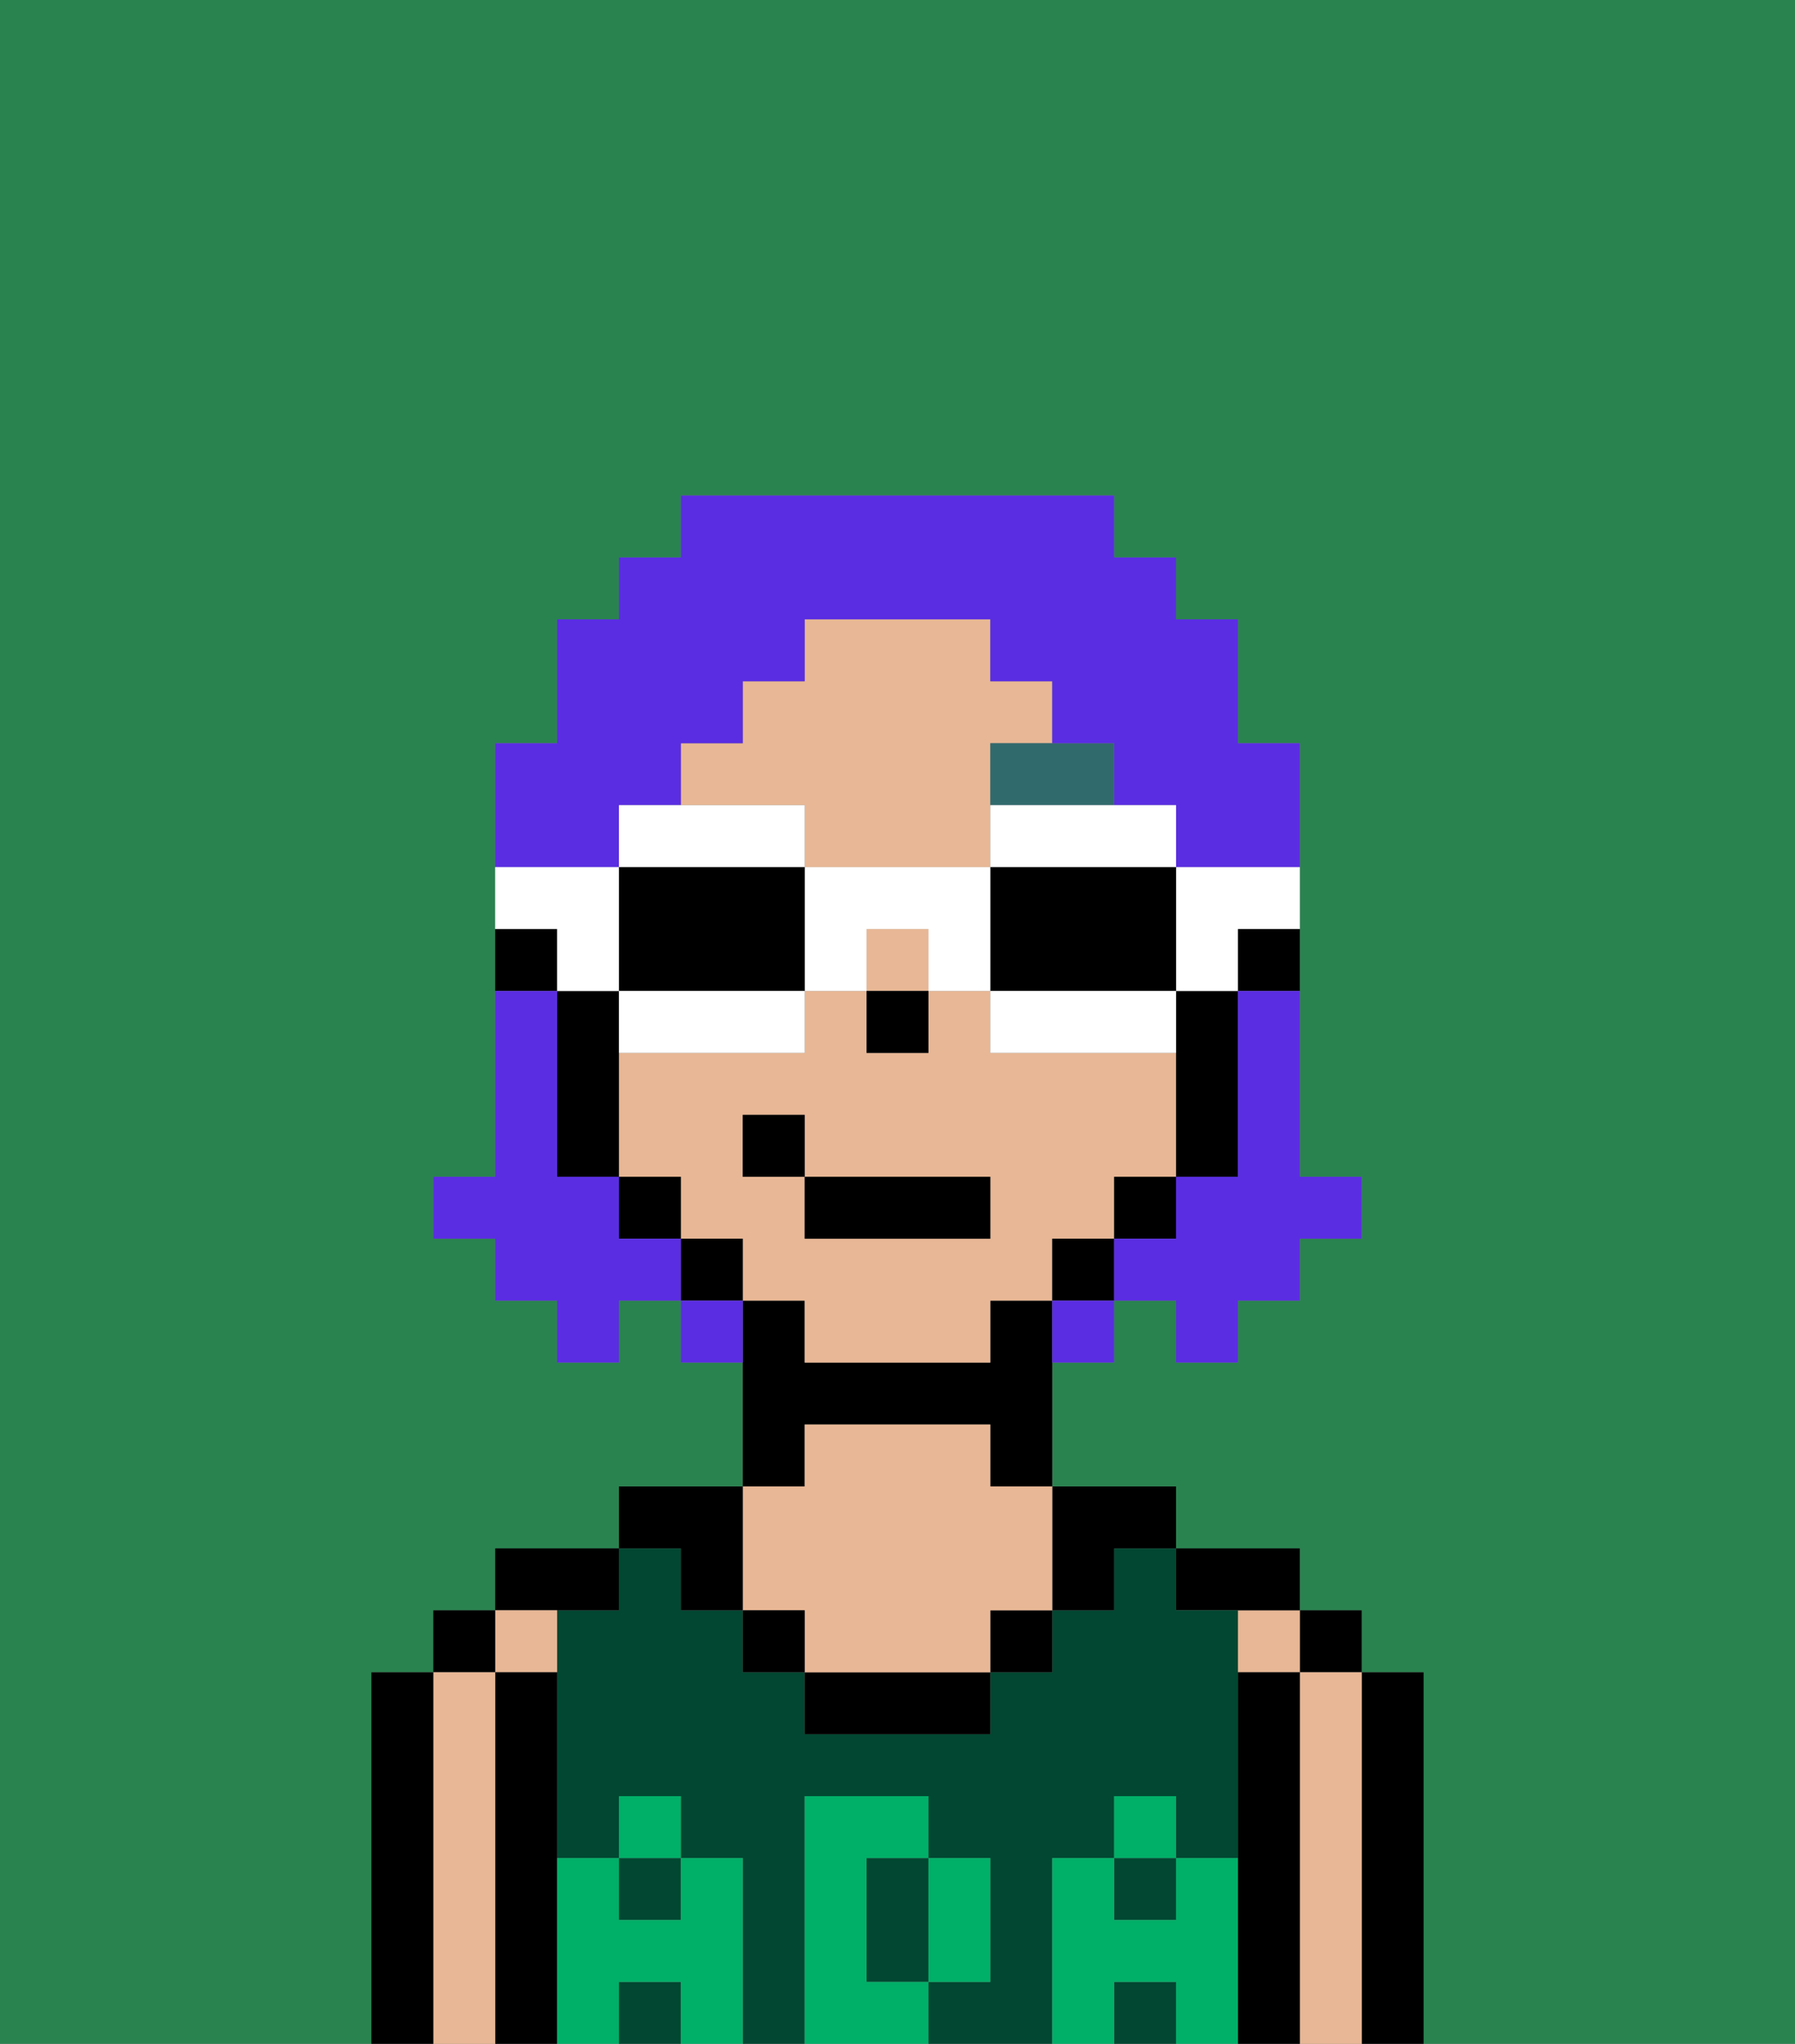 <svg xmlns="http://www.w3.org/2000/svg" viewBox="0 0 29 33"><rect x="0" y="0" width="29" height="33" fill="#808080" stroke="none"/><defs><style>polygon,rect,path{shape-rendering:crispedges;}.ca224-1{fill:#29834f;}.ca224-2{fill:#000000;}.ca224-3{fill:#e8b795;}.ca224-4{fill:#014731;}.ca224-5{fill:#00af68;}.ca224-6{fill:#316a6d;}.ca224-7{fill:#5a2de2;}.ca224-8{fill:#ffffff;}</style></defs><path class="ca224-1" d="M0,33H6V27H7V26H8V25h2V24h2V22H11V21H10v1H9V21H8V20H7V19H8V12H9V10h1V9h1V8h7V9h1v1h1v2h1v7h1v1H21v1H20v1H19V21H18v1H17v2h2v1h2v1h1v1h1v6h6V0H0Z"/><path class="ca224-2" d="M23,27H22v6h1V27Z"/><rect class="ca224-2" x="21" y="26" width="1" height="1"/><path class="ca224-3" d="M22,27H21v6h1V27Z"/><rect class="ca224-3" x="20" y="26" width="1" height="1"/><path class="ca224-2" d="M21,27H20v6h1V27Z"/><path class="ca224-2" d="M20,26h1V25H19v1Z"/><rect class="ca224-4" x="18" y="32" width="1" height="1"/><rect class="ca224-4" x="10" y="32" width="1" height="1"/><path class="ca224-4" d="M14,31v1h1V30H14Z"/><path class="ca224-4" d="M17,30h1V29h1v1h1V26H19V25H18v1H17v1H16v1H13V27H12V26H11V25H10v1H9v4h1V29h1v1h1v3h1V29h2v1h1v2H15v1h2V30Z"/><rect class="ca224-4" x="18" y="30" width="1" height="1"/><rect class="ca224-4" x="10" y="30" width="1" height="1"/><path class="ca224-2" d="M18,26V25h1V24H17v2Z"/><rect class="ca224-2" x="16" y="26" width="1" height="1"/><path class="ca224-2" d="M13,27v1h3V27H13Z"/><path class="ca224-2" d="M13,23h3v1h1V21H16v1H13V21H12v3h1Z"/><path class="ca224-3" d="M13,26v1h3V26h1V24H16V23H13v1H12v2Z"/><rect class="ca224-2" x="12" y="26" width="1" height="1"/><path class="ca224-2" d="M11,26h1V24H10v1h1Z"/><path class="ca224-2" d="M10,26V25H8v1h2Z"/><path class="ca224-3" d="M9,27V26H8v1Z"/><path class="ca224-2" d="M9,30V27H8v6H9V30Z"/><rect class="ca224-2" x="7" y="26" width="1" height="1"/><path class="ca224-3" d="M8,27H7v6H8V27Z"/><path class="ca224-2" d="M7,27H6v6H7V27Z"/><path class="ca224-5" d="M20,30H19v1H18V30H17v3h1V32h1v1h1V30Z"/><rect class="ca224-5" x="18" y="29" width="1" height="1"/><path class="ca224-5" d="M16,32V30H15v2Z"/><path class="ca224-5" d="M14,32V30h1V29H13v4h2V32Z"/><path class="ca224-5" d="M12,30H11v1H10V30H9v3h1V32h1v1h1V30Z"/><rect class="ca224-5" x="10" y="29" width="1" height="1"/><path class="ca224-2" d="M20,16h1V15H20Z"/><rect class="ca224-3" x="14" y="15" width="1" height="1"/><path class="ca224-3" d="M18,20V19h1V17H16V16H15v1H14V16H13v1H10v2h1v1h1v1h1v1h3V21h1V20Zm-2,0H13V19H12V18h1v1h3Z"/><path class="ca224-3" d="M13,14h3V12h1V11H16V10H13v1H12v1H11v1h2Z"/><path class="ca224-2" d="M19,18v1h1V16H19v2Z"/><rect class="ca224-2" x="18" y="19" width="1" height="1"/><rect class="ca224-2" x="17" y="20" width="1" height="1"/><rect class="ca224-2" x="11" y="20" width="1" height="1"/><rect class="ca224-2" x="10" y="19" width="1" height="1"/><path class="ca224-2" d="M10,16H9v3h1V16Z"/><path class="ca224-2" d="M9,15H8v1H9Z"/><rect class="ca224-2" x="14" y="16" width="1" height="1"/><path class="ca224-6" d="M16,13h2V12H16Z"/><rect class="ca224-2" x="13" y="19" width="3" height="1"/><rect class="ca224-2" x="12" y="18" width="1" height="1"/><path class="ca224-7" d="M20,17v2H19v1H18v1h1v1h1V21h1V20h1V19H21V16H20Z"/><path class="ca224-7" d="M10,13h1V12h1V11h1V10h3v1h1v1h1v1h1v1h2V12H20V10H19V9H18V8H11V9H10v1H9v2H8v2h2Z"/><path class="ca224-7" d="M10,20V19H9V16H8v3H7v1H8v1H9v1h1V21h1V20Z"/><path class="ca224-7" d="M11,21v1h1V21Z"/><path class="ca224-7" d="M17,22h1V21H17Z"/><path class="ca224-8" d="M19,16h1V15h1V14H19Z"/><path class="ca224-8" d="M16,14h3V13H16Z"/><path class="ca224-2" d="M16,14v2h3V14H16Z"/><path class="ca224-8" d="M16,16v1h3V16H16Z"/><path class="ca224-8" d="M13,14v2h1V15h1v1h1V14Z"/><path class="ca224-8" d="M13,14V13H10v1h3Z"/><path class="ca224-2" d="M13,16V14H10v2h3Z"/><path class="ca224-8" d="M11,17h2V16H10v1Z"/><path class="ca224-8" d="M9,16h1V14H8v1H9Z"/></svg>